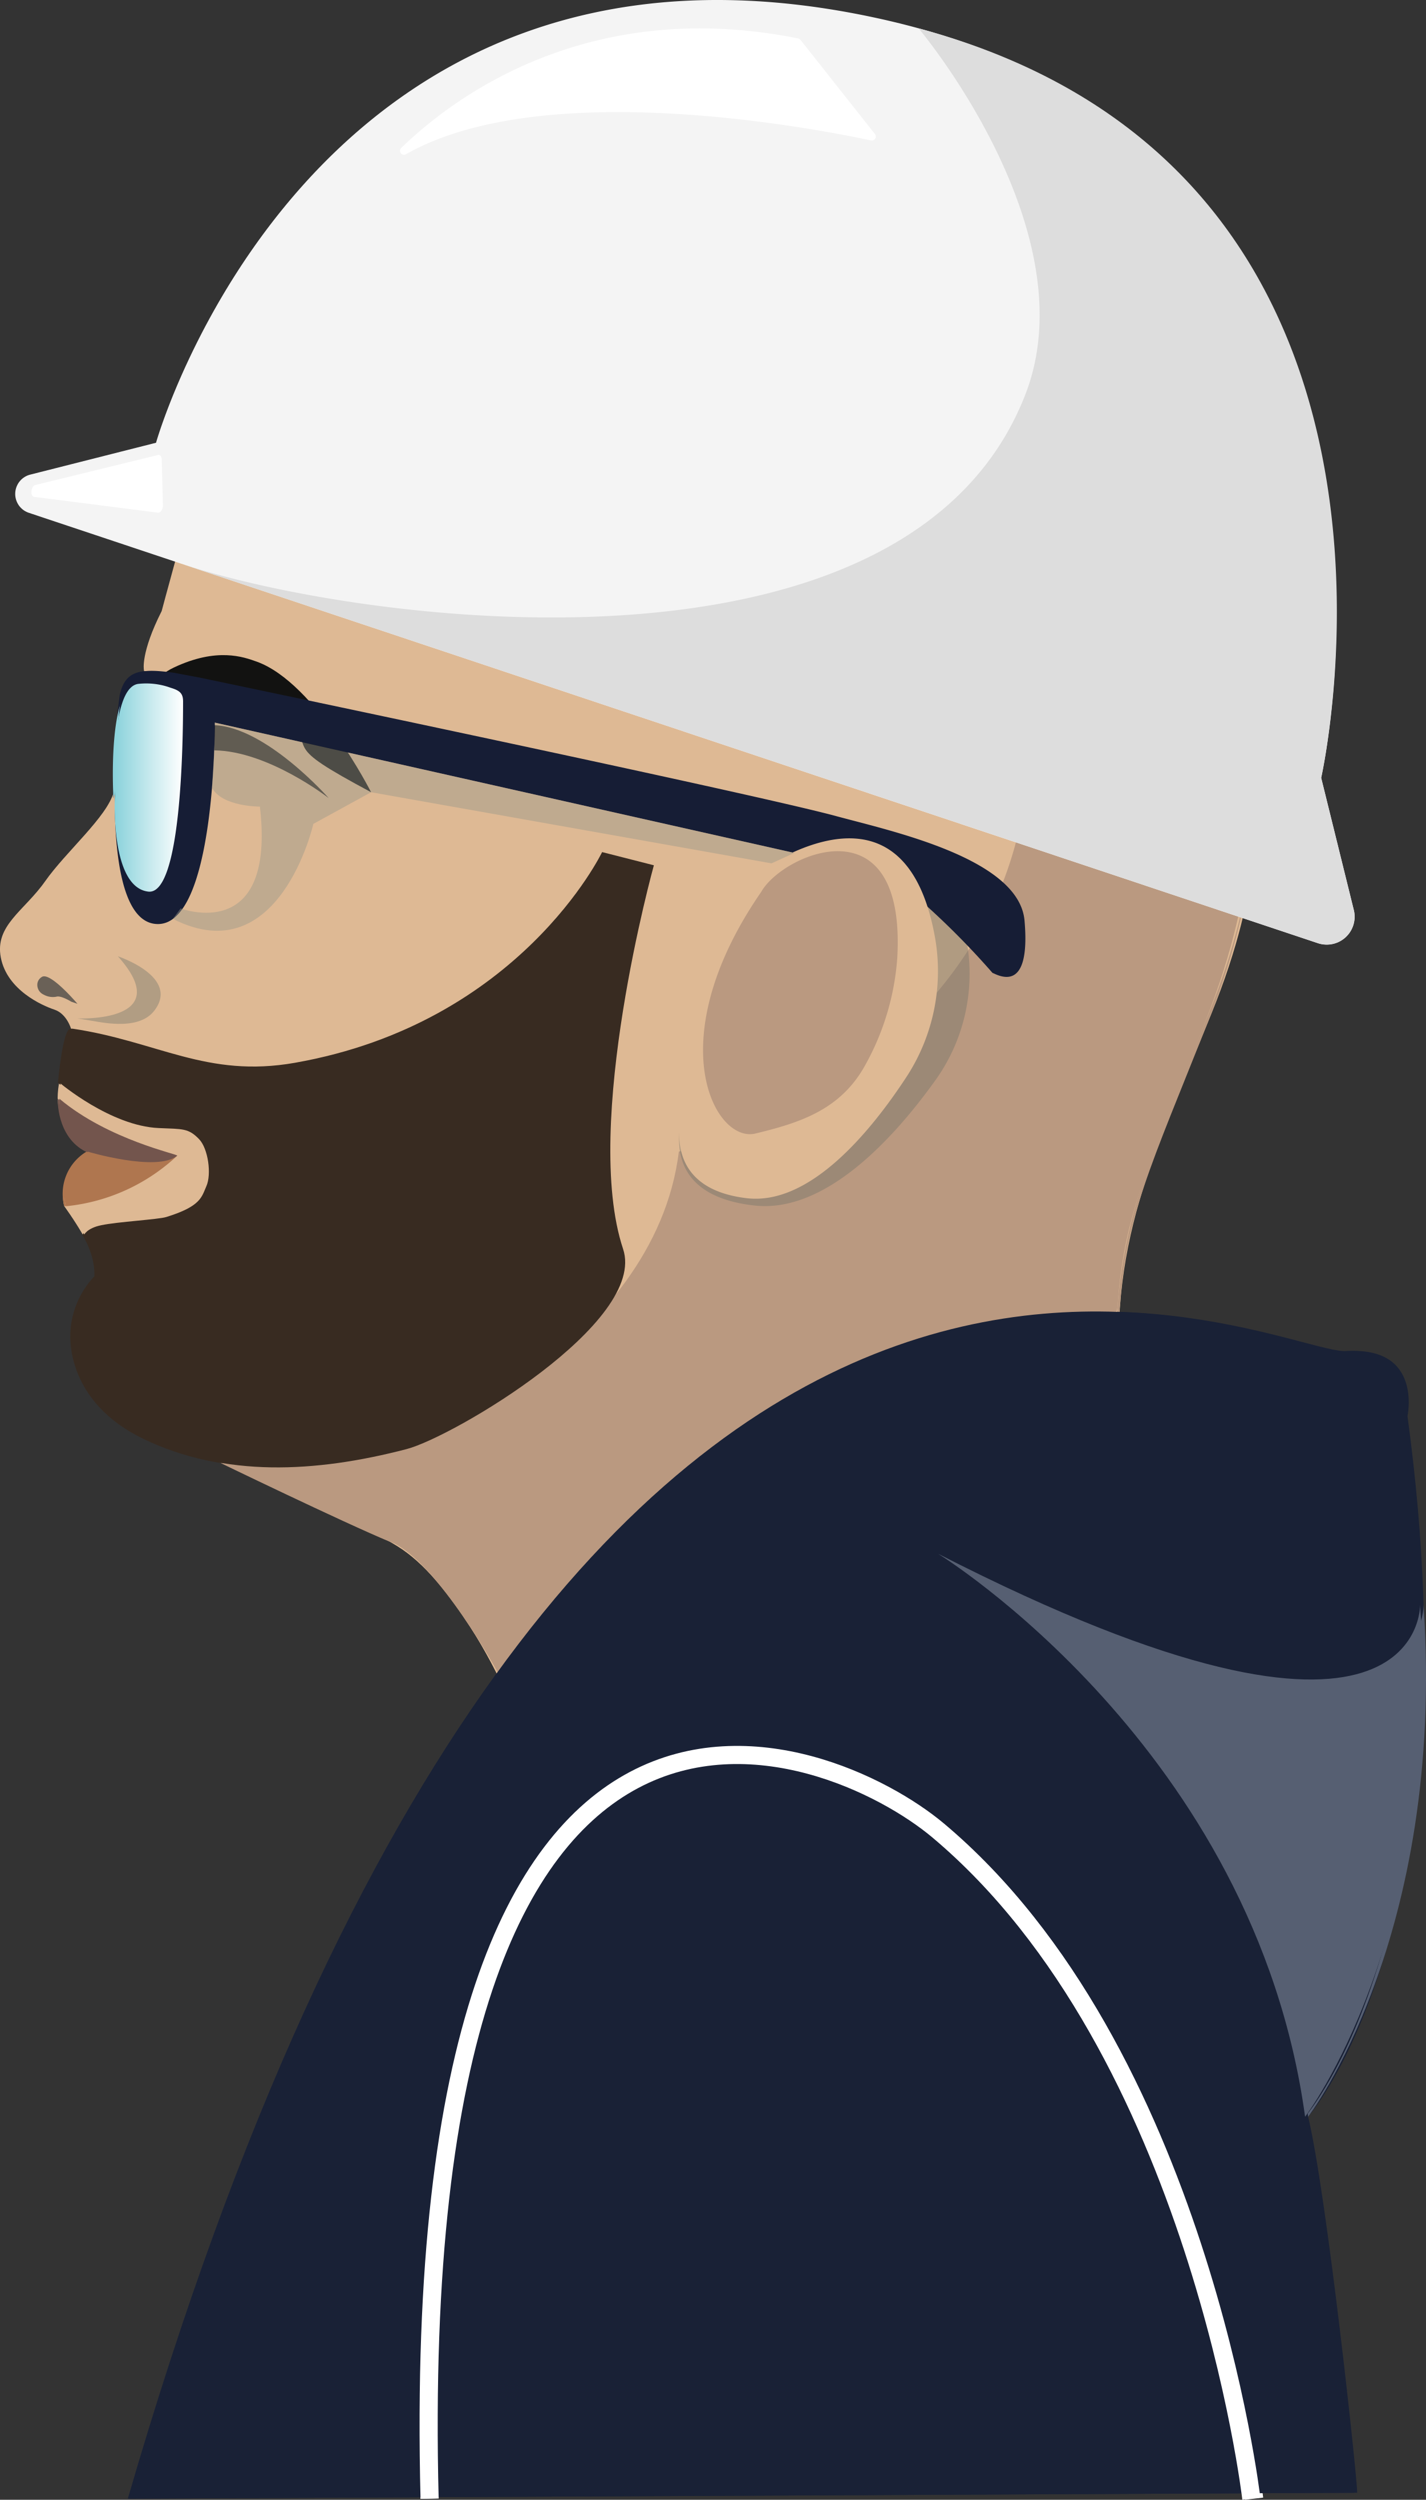 <svg xmlns="http://www.w3.org/2000/svg" xmlns:xlink="http://www.w3.org/1999/xlink" viewBox="0 0 393.45 689.42"><rect x="0" y="0" width="393.45" height="689.42" fill="#333333" stroke="none"/><defs><style>.cls-1{fill:#deb994;}.cls-2{fill:#ba9980;}.cls-3{fill:#352e28;}.cls-4{fill:#121211;}.cls-17,.cls-5{fill:#77756a;}.cls-12,.cls-13,.cls-5{opacity:0.44;isolation:isolate;}.cls-6{fill:#161d35;}.cls-7{fill:url(#Degradado_sin_nombre_2);}.cls-8{fill:#382b21;}.cls-9{fill:#192136;}.cls-10{fill:none;stroke:#fff;stroke-miterlimit:10;stroke-width:5px;}.cls-11{fill:#565f72;}.cls-12,.cls-19{fill:#999788;}.cls-13,.cls-20{fill:#7a786d;}.cls-14{fill:#6a6157;}.cls-15{fill:#af764f;}.cls-16{fill:#73554d;}.cls-17,.cls-19,.cls-20{opacity:0.44;}.cls-18{fill:url(#Degradado_sin_nombre_8);}.cls-21{fill:#f4f4f4;}.cls-22{fill:#ddd;}.cls-23{fill:#fff;}</style><linearGradient id="Degradado_sin_nombre_2" x1="-26.6" y1="438.1" x2="-7.57" y2="438.1" gradientTransform="matrix(-1, 0, 0, 1, 24.03, -220)" gradientUnits="userSpaceOnUse"><stop offset="0" stop-color="#fff"/><stop offset="1" stop-color="#89d2db"/></linearGradient><linearGradient id="Degradado_sin_nombre_8" x1="1281.05" y1="218.09" x2="1300.01" y2="218.09" gradientTransform="matrix(-1, 0, 0, 1, 1332.03, 0)" xlink:href="#Degradado_sin_nombre_2"/></defs><title>face-architect</title><g id="Capa_1" data-name="Capa 1"><g id="CARA_PERFIL" data-name="CARA PERFIL"><g id="Capa_4" data-name="Capa 4"><path class="cls-1" d="M137.76,462.93s-11.84-24.77-26.23-34.68-80.78-36.66-80.78-36.66c-20-22.35-3.3-38.2-3.3-38.2,1.32-5.5-9.25-19.83-9.25-19.83s-2.64-8.14,6.17-15c0,0-4.83-4.44-6.51-8.77-2-5.16-2.6-5.94,2.24-25.09,0,0-1.16-4.21-4.62-5.36S2.43,273.92.7,265s6.5-12.91,12.22-21.06,17.17-17.83,18.94-24.66,11.23-15.41,8.31-33.68c0,0-.93-4.63,4.91-16.19,0,0,7.26-27.24,9.58-33.58S80.19,64.59,185.22,68.1s155.33,66,160.83,155.82c0,0,4,18.94-11.45,56.81s-29.06,63.63-24.66,106.79S137.76,462.93,137.76,462.93Z" transform="translate(-0.47 -0.89)"/></g><g id="Capa_18" data-name="Capa 18"><path class="cls-2" d="M188,318.47s38.33-4.78,71.39-43.8c60.71-71.66,2.51-176-63.2-205.95,0,0,136.71-.6,149.56,150.67,0,0,4.11,23-12,63.42s-22.53,53.45-24.25,78.24S138.23,462.92,138.23,462.92s-16.88-31.3-30-36.74-48.47-22.56-48.47-22.56l51.81-2.84s69.81-27.7,76.43-82.31" transform="translate(-0.47 -0.89)"/></g><g id="OJOS"><path class="cls-3" d="M59.18,200.9C73.55,201.31,91,221,91,221s-16.69-13-31.72-13.16Z" transform="translate(-0.47 -0.89)"/></g><g id="OJOS_SOMBRA" data-name="OJOS SOMBRA"><path class="cls-4" d="M102.71,219.39s-15.35-30.14-31.65-36c-3.72-1.34-11.07-4-23,1.59-11.29,5.36.19,11.69.19,11.69s25.28-11.61,31.88-.24C87.35,208.82,76.81,205.58,102.71,219.39Z" transform="translate(-0.47 -0.89)"/></g><g id="OREJA"><g id="Capa_17" data-name="Capa 17"><path class="cls-5" d="M204.07,247.11s52.82-41.18,63.51,12.89a50.27,50.27,0,0,1-9.05,39.44c-11.33,15.62-30.1,36.05-49.6,33.93-31.2-3.4-18.31-29.75-18.31-29.75" transform="translate(-0.47 -0.89)"/></g><g id="Anteojo"><path class="cls-6" d="M219.93,236.13C249,242.74,254.5,248.9,254.5,248.9a218.52,218.52,0,0,1,20.26,20.26c.11.13.31.15.46.23,9.3,4.46,9-7.93,8.48-14.47-1.39-17.23-36.85-24.78-52.1-28.91-23-6.25-169.93-36.89-176.57-38.26l-6.94-1.3c-8.21-1.06-13.06-1.17-14.61,6.25L33,196.57s-6.66,57.69,10,59.17,16.4-55.53,16.4-55.53" transform="translate(-0.47 -0.89)"/></g><path class="cls-1" d="M202.31,246.81s47.06-40.36,56.58,12.63a53.14,53.14,0,0,1-8.07,38.66c-10.1,15.31-26.82,35.33-44.19,33.25-27.79-3.33-16.31-29.16-16.31-29.16" transform="translate(-0.47 -0.89)"/><path class="cls-2" d="M210.79,246.83c5.83-10.34,40.2-25.52,37.65,18.35A70.82,70.82,0,0,1,239,295.69c-6.92,11.61-18.09,15-29.84,17.84-11.32,2.7-26.75-25.77,1.65-66.7" transform="translate(-0.47 -0.89)"/></g><g id="Capa_8" data-name="Capa 8"><path class="cls-7" d="M47.18,190.58c2.52.76,3.45,1.54,3.45,3.77,0,11.73-.52,53.55-9.65,52.46-10.61-1.26-9.24-26.42-9.24-26.42s-1.66-30,6.57-30.88A19.67,19.67,0,0,1,47.18,190.58Z" transform="translate(-0.47 -0.89)"/></g><g id="BARBA"><path class="cls-8" d="M23.2,341.48s3.58,5.39,3.31,11.44c0,0-10.41,9.67-5.18,25.19C24,385.93,30,392.9,40.08,397.74c21.92,10.57,47,9.41,72.45,2.81,12.9-3.35,66.73-35,60-55.21-11.42-34.16,8.53-105.8,8.53-105.8l-14.33-3.64S144.05,283.07,81.61,294c-24.44,4.29-38.06-5.93-61.61-9.41-2.23-.33-3.54,14.93-3.54,14.93s14.08,11.91,27.46,12.49c6.65.29,8.17,0,11.15,3.06,2.51,2.58,3.51,9.68,2,13-1.29,2.89-1.43,5.52-11.12,8.48-2.22.68-13.44,1.3-18,2.26C24,339.62,23.2,341.48,23.2,341.48Z" transform="translate(-0.47 -0.89)"/></g><g id="Buzo"><path class="cls-9" d="M374.94,688.37c0-4.28-8.37-82.13-13.54-103.71,0,0,46.57-52.51,27.41-193.21,0,0,4.21-19.24-16.68-17.92C351.53,374.83,158,268.92,35.74,690" transform="translate(-0.47 -0.89)"/><path class="cls-10" d="M346.51,690S332,566.18,259.79,505.76C229.57,480.46,112.35,432.4,119,690" transform="translate(-0.47 -0.89)"/></g><g id="Capa_25" data-name="Capa 25"><path class="cls-11" d="M361.4,584.67s38-49.21,31.85-141.15c0,0,1.29,54.62-133.53-14.1C259.72,429.4,347.41,483,361.4,584.67Z" transform="translate(-0.47 -0.89)"/></g><g id="SOMBRAS"><path class="cls-12" d="M102.71,219.39l-16,8.73s-9.38,41.18-38.91,26.21l2.14-2.9s26.42,10.07,22-28.07c0,0-10.56.06-13.29-5.26,0,0,1.11-16.07.79-17.9l160.52,35.93L213.61,239Z" transform="translate(-0.47 -0.89)"/><g id="Capa_16" data-name="Capa 16"><path class="cls-13" d="M32.61,264.64s17.34,5.69,10,15.05c-3.31,4.2-9.94,3.93-15.22,3.08l-6-1S49.12,283.06,32.61,264.64Z" transform="translate(-0.47 -0.89)"/><path class="cls-14" d="M21.38,277.74s-7.54-8.89-9.85-7.42a2.56,2.56,0,0,0-1.23,1.74A2.93,2.93,0,0,0,12,275.2a5.2,5.2,0,0,0,3.52.58c1.27-.42,4.13,1.36,4.13,1.36" transform="translate(-0.47 -0.89)"/></g></g><g id="Sombas_2" data-name="Sombas 2"><path class="cls-15" d="M49,319.63A52.6,52.6,0,0,1,18.2,333.56a13.55,13.55,0,0,1,6.21-15.1S37.81,321.23,49,319.63Z" transform="translate(-0.47 -0.89)"/></g><g id="sombas"><path class="cls-16" d="M24.05,318.47s19.4,5.78,25,1.16c.47-.39-18.95-4.26-32.64-15.71C16.37,303.92,16,314.35,24.05,318.47Z" transform="translate(-0.47 -0.89)"/></g></g></g><g id="Capa_2" data-name="Capa 2"><path class="cls-1" d="M137.78,462.92s-11.8-24.77-26.14-34.68-80.46-36.66-80.46-36.66c-20-22.35-3.29-38.2-3.29-38.2,1.31-5.51-9.22-19.82-9.22-19.82s-2.63-8.15,6.15-15c0,0-4.82-4.45-6.49-8.77-2-5.16-2.59-5.93,2.24-25.08,0,0-1.16-4.22-4.61-5.37S3,273.92,1.24,265,7.71,252.09,13.41,244s17.11-17.84,18.86-24.66,11.19-15.42,8.28-33.69c0,0-.93-4.63,4.88-16.19,0,0,7.24-27.22,9.55-33.57S80.41,64.59,185,68.12s154.76,65.95,160.24,155.79c0,0,4,18.94-11.4,56.81s-28.95,63.63-24.57,106.79S137.78,462.92,137.78,462.92Z" transform="translate(-0.47 -0.89)"/><path class="cls-2" d="M187.81,318.46s38.18-4.77,71.12-43.79c60.47-71.66,2.5-176-63-206,0,0,136.19-.59,149,150.67,0,0,4.09,23-11.94,63.43s-22.45,53.44-24.16,78.24-170.6,101.87-170.6,101.87-16.82-31.3-29.91-36.74-48.28-22.55-48.28-22.55l51.61-2.84s69.53-27.72,76.13-82.33" transform="translate(-0.47 -0.89)"/><path class="cls-3" d="M59.5,200.89C73.81,201.3,91.16,221,91.16,221s-16.63-13-31.6-13.17Z" transform="translate(-0.47 -0.89)"/><path class="cls-4" d="M102.86,219.38s-15.29-30.14-31.52-36c-3.71-1.33-11-4-22.88,1.6-11.24,5.35.2,11.7.2,11.7s25.18-11.62,31.75-.25C87.56,208.81,77.06,205.57,102.86,219.38Z" transform="translate(-0.47 -0.89)"/><path class="cls-17" d="M203.83,247.1S256.46,205.93,267.1,260a50.45,50.45,0,0,1-9,39.45c-11.29,15.62-30,36.05-49.41,33.92-31.07-3.39-18.23-29.75-18.23-29.75" transform="translate(-0.47 -0.89)"/><path class="cls-6" d="M219.63,236.12c29,6.6,34.44,12.77,34.44,12.77a218.62,218.62,0,0,1,20.18,20.25c.11.13.31.16.46.23,9.26,4.46,9-7.93,8.45-14.47-1.38-17.23-36.71-24.78-51.9-28.91C208.32,219.75,62,189.11,55.36,187.72c-.14,0-6.77-1.28-6.91-1.29-8.18-1.07-13-1.18-14.56,6.24l-.48,3.87s-6.63,57.69,10,59.17,16.34-55.53,16.34-55.53" transform="translate(-0.47 -0.89)"/><path class="cls-1" d="M202.09,246.8s46.88-40.35,56.36,12.64a53.34,53.34,0,0,1-8,38.65c-10.06,15.31-26.71,35.33-44,33.25-27.69-3.32-16.25-29.16-16.25-29.16" transform="translate(-0.47 -0.89)"/><path class="cls-2" d="M210.53,246.82c5.8-10.35,40.05-25.52,37.5,18.34a71,71,0,0,1-9.42,30.51c-6.9,11.61-18,15-29.72,17.84-11.28,2.71-26.65-25.76,1.64-66.69" transform="translate(-0.47 -0.89)"/><path class="cls-18" d="M47.55,190.57c2.51.76,3.43,1.54,3.43,3.76,0,11.73-.52,53.55-9.61,52.46-10.58-1.26-9.21-26.42-9.21-26.42s-1.65-30,6.54-30.88A19.72,19.72,0,0,1,47.55,190.57Z" transform="translate(-0.47 -0.89)"/><path class="cls-8" d="M23.66,341.47s3.57,5.4,3.3,11.44c0,0-10.38,9.68-5.16,25.19,2.63,7.83,8.66,14.79,18.67,19.63,21.84,10.57,46.84,9.41,72.18,2.81,12.85-3.35,66.47-35,59.73-55.21-11.38-34.16,8.5-105.8,8.5-105.8l-14.28-3.64S144,283.06,81.84,294c-24.34,4.3-37.91-5.93-61.37-9.41-2.22-.33-3.53,14.93-3.53,14.93S31,311.45,44.3,312c6.62.29,8.14,0,11.1,3.06,2.5,2.58,3.49,9.68,2,13-1.29,2.89-1.43,5.52-11.08,8.48-2.21.68-13.39,1.3-17.93,2.26C24.43,339.62,23.66,341.47,23.66,341.47Z" transform="translate(-0.47 -0.89)"/><path class="cls-9" d="M374.05,688.37c0-4.28-8.34-82.13-13.49-103.7,0,0,46.39-52.52,27.31-193.21,0,0,4.19-19.24-16.62-17.92C350.73,374.84,157.89,268.92,36.15,690" transform="translate(-0.47 -0.89)"/><path class="cls-10" d="M345.73,690s-14.48-123.84-86.39-184.26C229.23,480.46,112.46,432.4,119,690" transform="translate(-0.47 -0.89)"/><path class="cls-11" d="M360.56,584.67s37.84-49.21,31.73-141.16c0,0,1.28,54.62-133-14.11C259.27,429.4,346.63,482.94,360.56,584.67Z" transform="translate(-0.47 -0.89)"/><path class="cls-19" d="M102.86,219.38l-15.93,8.73s-9.34,41.18-38.76,26.2l2.13-2.89s26.32,10.07,21.88-28.07c0,0-10.52.05-13.24-5.26,0,0,1.11-16.07.79-17.91l159.9,35.94L213.34,239Z" transform="translate(-0.47 -0.89)"/><path class="cls-20" d="M33,264.63S50.3,270.32,43,279.68c-3.29,4.2-9.9,3.93-15.16,3.08l-6-1S49.48,283.05,33,264.63Z" transform="translate(-0.47 -0.89)"/><path class="cls-14" d="M21.84,277.73s-7.51-8.89-9.81-7.41a2.54,2.54,0,0,0-1.23,1.73,2.93,2.93,0,0,0,1.7,3.14,5.19,5.19,0,0,0,3.5.59c1.26-.43,4.11,1.36,4.11,1.36" transform="translate(-0.47 -0.89)"/><path class="cls-15" d="M49.37,319.62a52.39,52.39,0,0,1-30.7,13.94,13.59,13.59,0,0,1,6.19-15.1S38.21,321.22,49.37,319.62Z" transform="translate(-0.47 -0.89)"/><path class="cls-16" d="M24.5,318.46s19.33,5.78,24.87,1.16c.47-.39-18.88-4.26-32.51-15.71C16.86,303.91,16.52,314.34,24.5,318.46Z" transform="translate(-0.47 -0.89)"/><path class="cls-21" d="M374,251.86a7.69,7.69,0,0,1-9.88,9.17L8.4,142.31a5.49,5.49,0,0,1,.4-10.52L43.52,123S86-28.09,242.33,5.86C404.32,41,365,215.42,365,215.42Z" transform="translate(-0.47 -0.89)"/><path class="cls-22" d="M253.91,8.7s47.07,55.74,29.46,101C251,193,100.23,173,50.11,156.23L364.1,261a7.71,7.71,0,0,0,9.89-9.18l-9-36.43S403,48.74,253.91,8.7Z" transform="translate(-0.47 -0.89)"/><path class="cls-23" d="M45.42,140.24l-.33-12.64c0-.82-.44-1.36-1-1.23l-33.87,8.28c-1.22.3-1.51,3.12-.34,3.27l34.2,4.37C44.78,142.37,45.45,141.33,45.42,140.24Z" transform="translate(-0.47 -0.89)"/><path class="cls-23" d="M221.31,11.86l20.57,26a1.11,1.11,0,0,1-1.09,1.77c-15.87-3.4-90.46-17.74-128.32,3.81a1.1,1.1,0,0,1-1.3-1.75c14.47-14,51.49-41.79,109.49-30.21A1.11,1.11,0,0,1,221.31,11.86Z" transform="translate(-0.47 -0.89)"/></g></svg>